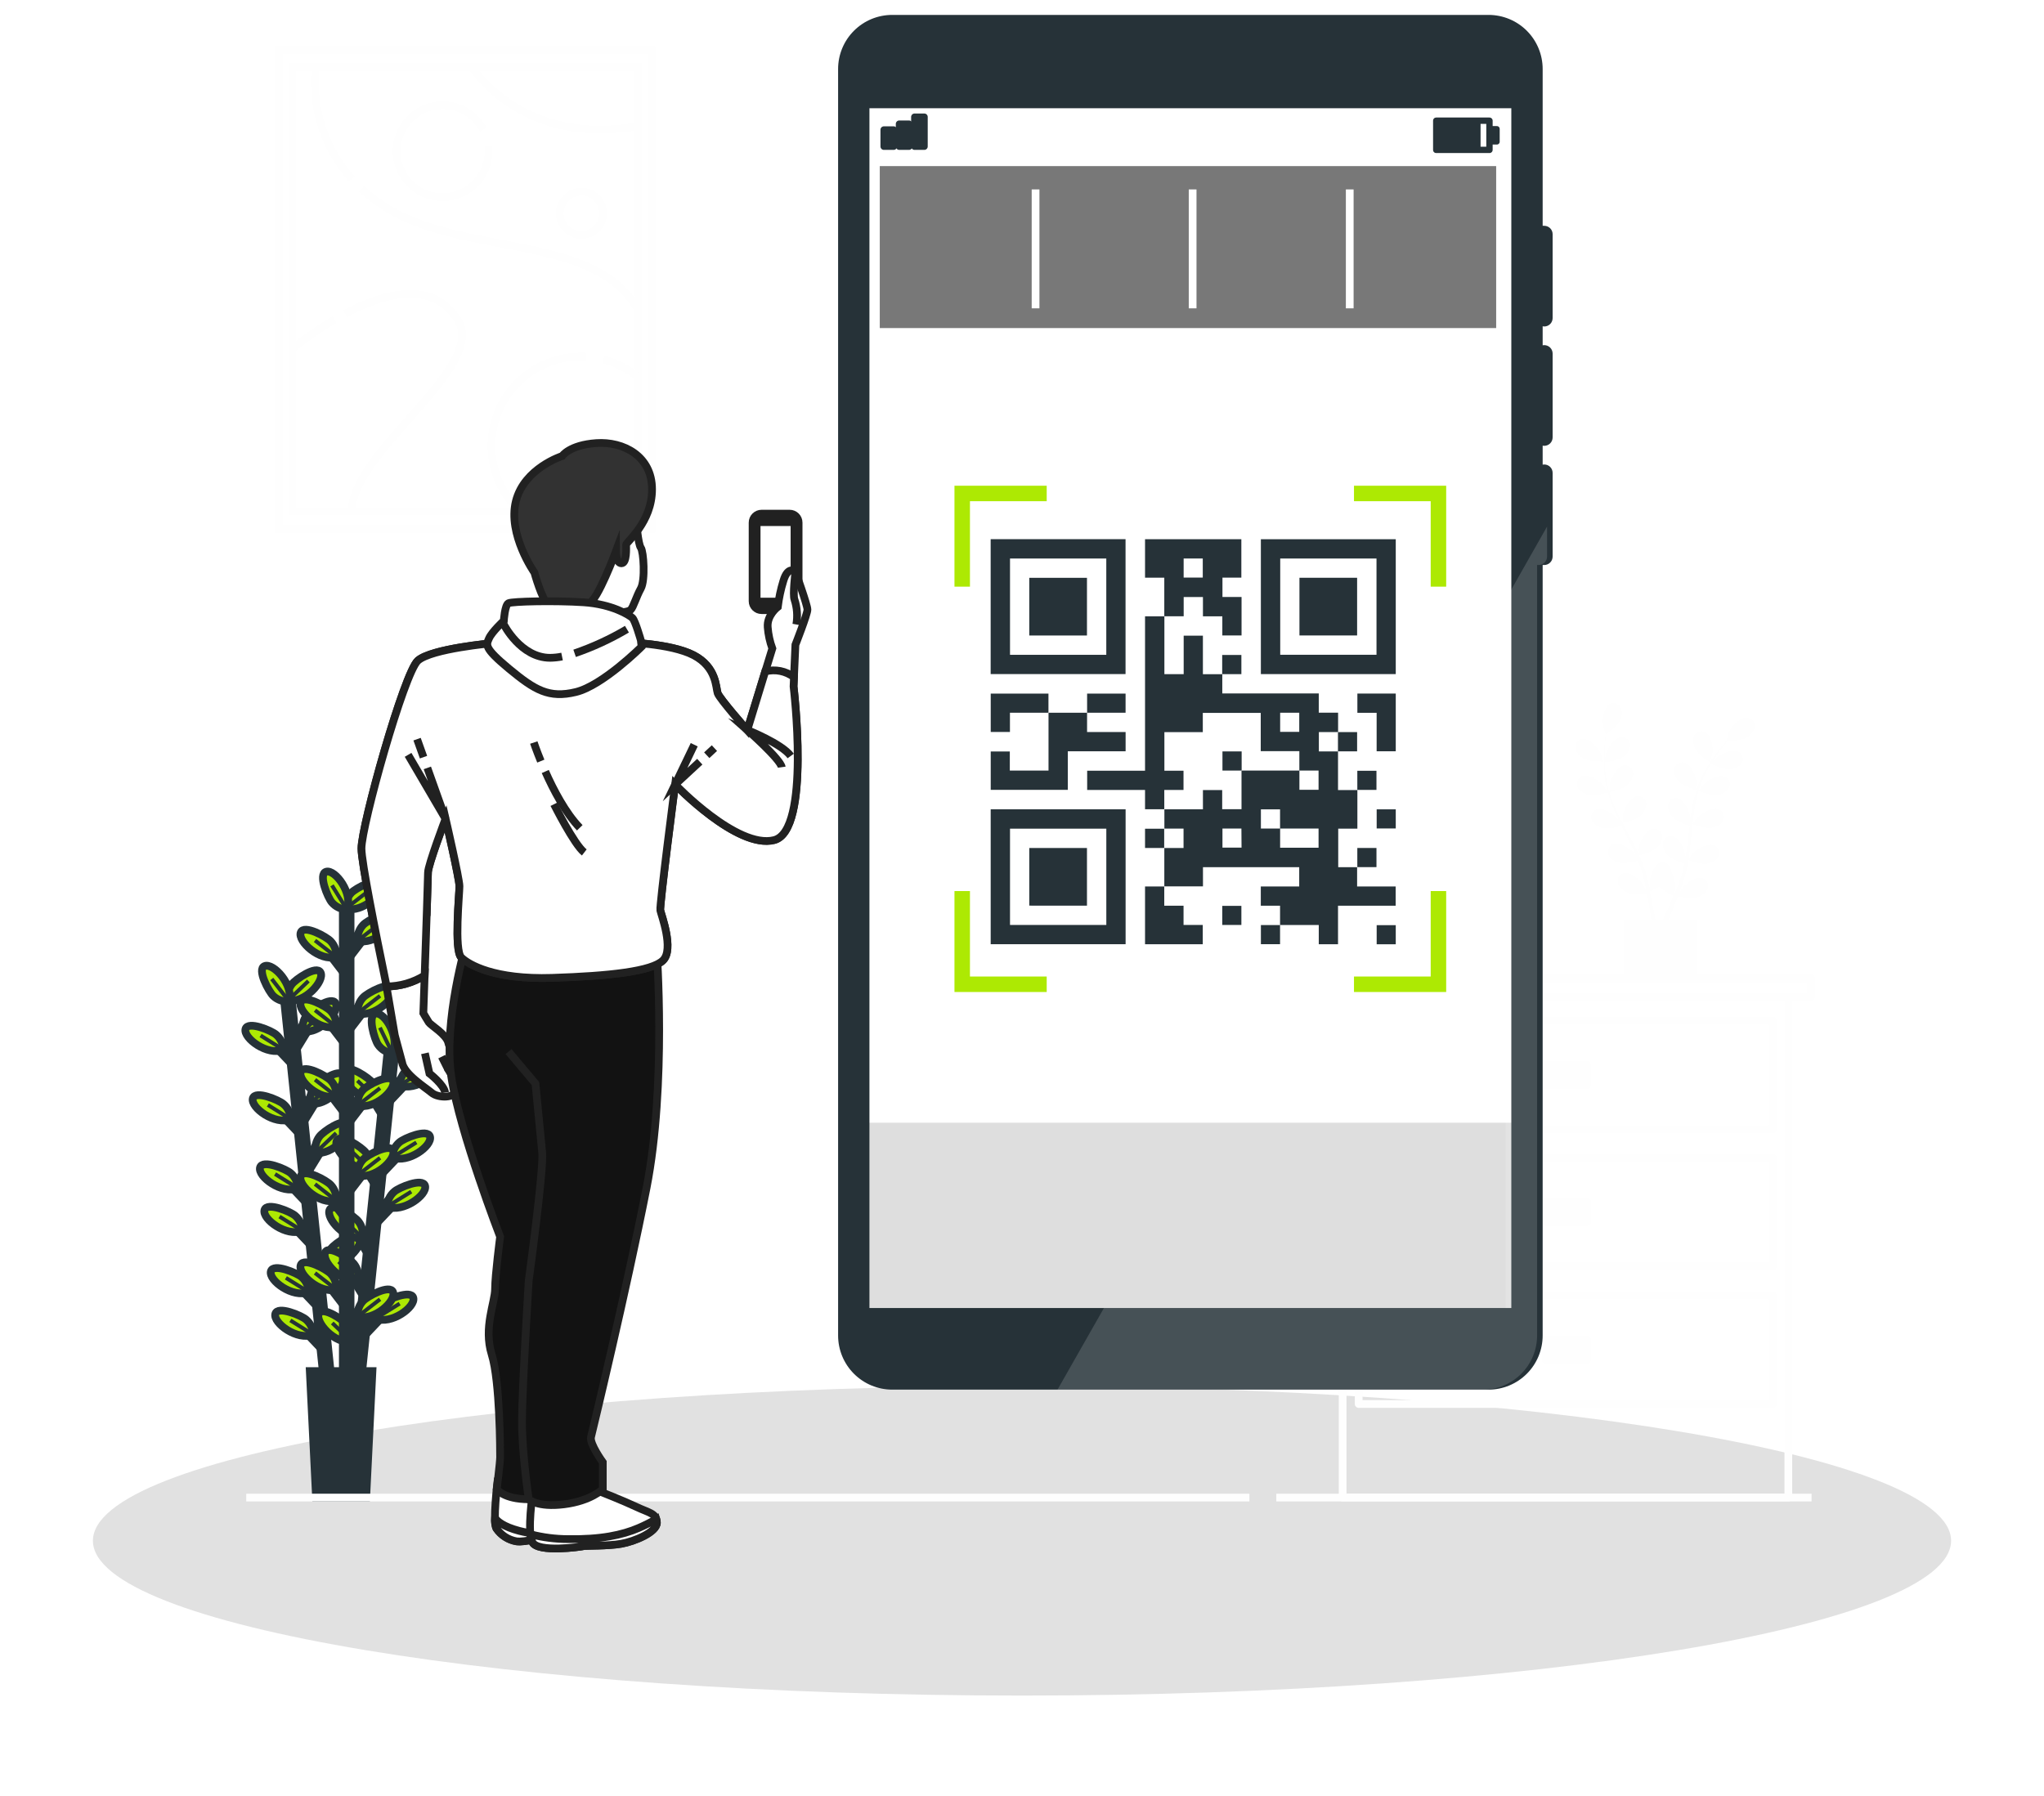 <svg width="264" height="232" viewBox="0 0 264 232" fill="none" xmlns="http://www.w3.org/2000/svg">
<g filter="url(#filter0_d_547_24812)">
<path fill-rule="evenodd" clip-rule="evenodd" d="M132 215.031C198.095 215.031 252 206.05 252 195.031C252 184.012 198.095 175.031 132 175.031C65.905 175.031 12 184.012 12 195.031C12 206.05 65.905 215.031 132 215.031Z" fill="#E1E1E1"/>
</g>
<path d="M170.469 128.775H233.922V126.384L170.469 126.384V128.775Z" stroke="#FEFEFE" stroke-linecap="round" stroke-linejoin="round"/>
<path d="M173.413 193.453H230.978V128.844H173.413V193.453Z" stroke="#FEFEFE" stroke-linecap="round" stroke-linejoin="round"/>
<path d="M175.487 145.871H228.978V131.854H175.487V145.871Z" stroke="#FEFEFE" stroke-linecap="round" stroke-linejoin="round"/>
<path d="M199.648 140.148H204.996V137.566H199.648V140.148Z" fill="#FEFEFE" stroke="#FEFEFE" stroke-linecap="round" stroke-linejoin="round"/>
<path d="M175.487 163.58H228.978V149.563H175.487V163.58Z" stroke="#FEFEFE" stroke-linecap="round" stroke-linejoin="round"/>
<path d="M199.648 157.861H204.996V155.279H199.648V157.861Z" fill="#FEFEFE" stroke="#FEFEFE" stroke-linecap="round" stroke-linejoin="round"/>
<path d="M175.487 181.367H228.978V167.35H175.487V181.367Z" stroke="#FEFEFE" stroke-linecap="round" stroke-linejoin="round"/>
<path d="M199.648 175.648H204.996V173.066H199.648V175.648Z" fill="#FEFEFE" stroke="#FEFEFE" stroke-linecap="round" stroke-linejoin="round"/>
<path d="M204.848 98.119C205.496 98.402 207.083 98.367 207.083 98.367C207.083 98.367 206.743 97.328 206.713 97.263C206.365 96.537 205.265 95.332 204.37 95.454C204.22 95.477 204.078 95.532 203.951 95.614C203.824 95.696 203.717 95.805 203.635 95.931C203.552 96.058 203.498 96.201 203.475 96.35C203.452 96.499 203.46 96.652 203.5 96.797C203.616 97.102 203.797 97.377 204.029 97.606C204.262 97.834 204.541 98.009 204.848 98.119Z" fill="#FEFEFE"/>
<path d="M220.878 98.467C220.878 98.467 221.165 97.415 221.174 97.345C221.287 96.545 221.03 94.936 220.217 94.541C220.08 94.479 219.931 94.447 219.78 94.447C219.63 94.447 219.481 94.479 219.343 94.541C219.206 94.602 219.083 94.692 218.982 94.805C218.882 94.917 218.807 95.049 218.761 95.193C218.688 95.51 218.686 95.839 218.752 96.157C218.819 96.475 218.954 96.775 219.148 97.036C219.535 97.619 220.874 98.467 220.878 98.467Z" fill="#FEFEFE"/>
<path d="M225.613 92.718C224.713 92.623 223.643 93.853 223.317 94.588C223.287 94.653 222.961 95.701 222.978 95.701C222.809 95.892 222.626 96.101 222.435 96.336C222.083 96.771 221.691 97.257 221.3 97.823C220.87 98.423 220.477 99.049 220.122 99.697C219.717 100.421 219.38 101.181 219.113 101.966C219.113 101.966 219.113 101.966 219.113 101.992C219.113 101.727 219.113 100.988 219.113 100.931C219.009 100.131 218.339 98.644 217.448 98.479C217.299 98.457 217.148 98.465 217.003 98.505C216.859 98.545 216.724 98.614 216.608 98.709C216.492 98.805 216.397 98.923 216.33 99.057C216.262 99.191 216.224 99.338 216.217 99.488C216.232 99.813 216.317 100.132 216.468 100.421C216.618 100.71 216.829 100.963 217.087 101.162C217.596 101.597 219 102.053 219.113 102.088C218.862 102.892 218.664 103.711 218.517 104.54C218.435 105.027 218.361 105.514 218.296 106.005C218.296 105.779 218.296 105.571 218.296 105.545C218.191 104.745 217.522 103.258 216.635 103.097C216.486 103.073 216.334 103.08 216.189 103.119C216.044 103.158 215.909 103.227 215.792 103.322C215.675 103.417 215.58 103.535 215.513 103.669C215.445 103.804 215.407 103.951 215.4 104.101C215.414 104.426 215.5 104.745 215.65 105.034C215.8 105.323 216.012 105.576 216.269 105.775C216.874 106.176 217.537 106.481 218.235 106.679C218.213 106.871 218.187 107.058 218.165 107.249C218.056 108.153 217.952 109.062 217.822 109.945C217.778 110.258 217.722 110.562 217.665 110.871C217.665 110.666 217.665 110.492 217.665 110.466C217.561 109.666 216.891 108.184 216 108.018C215.852 107.995 215.7 108.003 215.556 108.042C215.411 108.081 215.276 108.151 215.16 108.245C215.044 108.34 214.949 108.458 214.882 108.592C214.814 108.726 214.776 108.873 214.769 109.023C214.784 109.348 214.869 109.667 215.019 109.956C215.17 110.245 215.381 110.498 215.639 110.697C216.226 111.085 216.87 111.378 217.548 111.566C217.483 111.879 217.417 112.192 217.339 112.492C217.278 112.692 217.239 112.892 217.17 113.092C217.1 113.292 217.039 113.492 216.978 113.688C216.843 114.062 216.704 114.449 216.543 114.81C216.448 115.058 216.352 115.297 216.256 115.536C216.304 115.227 216.387 114.618 216.387 114.566C216.377 113.856 216.185 113.16 215.83 112.545C215.838 112.378 215.808 112.212 215.743 112.058C215.678 111.905 215.579 111.768 215.454 111.658C215.328 111.549 215.18 111.468 215.019 111.424C214.859 111.379 214.69 111.371 214.526 111.401C213.656 111.636 213.1 113.166 213.056 113.975C213.056 114.023 213.087 114.54 213.113 114.866C213.065 114.679 213.026 114.492 212.978 114.297C212.887 113.91 212.783 113.527 212.674 113.118C212.617 112.918 212.556 112.718 212.496 112.518C212.435 112.318 212.352 112.114 212.283 111.91C212.113 111.436 211.913 110.966 211.704 110.497C212.41 110.349 213.089 110.094 213.717 109.74C213.988 109.56 214.216 109.324 214.386 109.047C214.556 108.77 214.663 108.459 214.7 108.136C214.704 107.986 214.677 107.836 214.619 107.697C214.562 107.558 214.475 107.433 214.366 107.33C214.257 107.226 214.128 107.147 213.986 107.097C213.844 107.047 213.693 107.028 213.543 107.04C212.643 107.14 211.865 108.571 211.704 109.362C211.704 109.41 211.639 109.992 211.617 110.31C211.487 110.027 211.361 109.749 211.222 109.466C210.822 108.658 210.387 107.853 209.961 107.045C209.83 106.801 209.704 106.553 209.574 106.305C209.696 106.275 211.126 105.945 211.661 105.531C211.932 105.352 212.16 105.115 212.33 104.838C212.499 104.561 212.606 104.25 212.643 103.927C212.648 103.777 212.62 103.627 212.563 103.488C212.505 103.35 212.419 103.224 212.31 103.121C212.201 103.018 212.071 102.938 211.929 102.889C211.787 102.839 211.637 102.819 211.487 102.831C210.591 102.931 209.809 104.362 209.648 105.153C209.648 105.21 209.561 106.045 209.552 106.258C209.269 105.714 208.991 105.171 208.739 104.618C208.4 103.879 208.109 103.118 207.869 102.34C207.926 102.34 209.422 101.988 209.969 101.566C210.24 101.387 210.468 101.15 210.638 100.873C210.808 100.596 210.915 100.285 210.952 99.962C210.956 99.812 210.929 99.662 210.871 99.523C210.814 99.384 210.728 99.259 210.619 99.156C210.509 99.052 210.38 98.973 210.238 98.923C210.096 98.873 209.945 98.854 209.796 98.866C208.9 98.966 208.117 100.397 207.956 101.184C207.956 101.236 207.887 101.875 207.865 102.179H207.817C207.59 101.391 207.436 100.583 207.356 99.766C207.304 99.332 207.283 98.897 207.269 98.462C208 98.394 208.715 98.215 209.391 97.931C209.68 97.781 209.933 97.57 210.132 97.313C210.331 97.055 210.471 96.757 210.543 96.44C210.564 96.291 210.552 96.14 210.51 95.996C210.468 95.852 210.396 95.718 210.299 95.604C210.202 95.489 210.081 95.397 209.946 95.332C209.811 95.267 209.663 95.231 209.513 95.227C208.609 95.227 207.678 96.562 207.43 97.331C207.43 97.371 207.326 97.81 207.265 98.131C207.265 97.945 207.265 97.749 207.265 97.566C207.265 96.879 207.309 96.262 207.352 95.701C207.378 95.388 207.409 95.101 207.439 94.831C208.053 94.436 208.603 93.949 209.069 93.388C209.257 93.122 209.384 92.819 209.441 92.499C209.499 92.179 209.487 91.85 209.404 91.536C209.353 91.395 209.273 91.266 209.17 91.157C209.066 91.049 208.94 90.963 208.801 90.906C208.663 90.85 208.513 90.822 208.363 90.827C208.213 90.831 208.066 90.867 207.93 90.931C207.13 91.366 206.917 92.962 207.061 93.757C207.061 93.827 207.374 94.884 207.387 94.875C207.352 95.131 207.317 95.405 207.283 95.705C207.23 96.257 207.174 96.884 207.156 97.571C207.131 98.31 207.149 99.05 207.209 99.788C207.272 100.613 207.409 101.431 207.617 102.231V102.262C207.474 102.036 207.056 101.427 207.017 101.392C206.491 100.784 205.109 99.914 204.278 100.266C204.142 100.329 204.02 100.419 203.921 100.532C203.822 100.644 203.748 100.776 203.703 100.919C203.659 101.063 203.645 101.213 203.662 101.362C203.679 101.511 203.728 101.655 203.804 101.784C203.994 102.048 204.239 102.267 204.522 102.427C204.805 102.587 205.119 102.684 205.443 102.71C206.117 102.805 207.53 102.397 207.643 102.362C207.881 103.173 208.171 103.967 208.513 104.74C208.709 105.175 208.917 105.636 209.135 106.084L208.869 105.705C208.339 105.092 206.961 104.227 206.13 104.579C205.994 104.641 205.872 104.731 205.772 104.844C205.673 104.956 205.598 105.089 205.554 105.232C205.509 105.375 205.495 105.526 205.513 105.675C205.53 105.824 205.579 105.968 205.656 106.097C205.846 106.361 206.091 106.58 206.374 106.74C206.657 106.9 206.972 106.997 207.296 107.023C208.021 107.022 208.743 106.911 209.435 106.692C209.522 106.862 209.604 107.036 209.687 107.205C210.122 108.023 210.509 108.836 210.891 109.645C211.026 109.927 211.148 110.214 211.269 110.514C211.156 110.345 211.056 110.205 211.039 110.184C210.513 109.575 209.13 108.705 208.3 109.058C208.164 109.121 208.042 109.211 207.943 109.324C207.844 109.437 207.77 109.57 207.725 109.713C207.68 109.857 207.666 110.008 207.684 110.157C207.701 110.306 207.75 110.45 207.826 110.579C208.016 110.842 208.262 111.061 208.545 111.22C208.828 111.379 209.142 111.475 209.465 111.501C210.171 111.503 210.874 111.398 211.548 111.188C211.665 111.484 211.783 111.779 211.883 112.058C211.943 112.258 212.022 112.449 212.074 112.653L212.243 113.253C212.335 113.64 212.43 114.036 212.513 114.418C212.569 114.679 212.622 114.931 212.674 115.184C212.543 114.901 212.278 114.345 212.239 114.314C211.804 113.631 210.578 112.575 209.704 112.788C209.56 112.83 209.426 112.901 209.311 112.997C209.196 113.094 209.103 113.213 209.037 113.348C208.971 113.483 208.934 113.63 208.928 113.78C208.923 113.93 208.949 114.079 209.004 114.218C209.153 114.508 209.362 114.762 209.618 114.962C209.874 115.162 210.17 115.305 210.487 115.379C211.22 115.492 211.967 115.492 212.7 115.379C212.787 115.814 212.865 116.21 212.93 116.597C213.078 117.445 213.191 118.205 213.278 118.853H209.717V126.34H219.083V118.84H215.461C215.696 118.318 215.952 117.727 216.222 117.071C216.387 116.666 216.556 116.231 216.726 115.788C216.896 115.823 218.287 116.105 218.935 115.958C219.255 115.908 219.561 115.789 219.831 115.608C220.1 115.428 220.327 115.191 220.496 114.914C220.563 114.78 220.601 114.633 220.608 114.483C220.614 114.333 220.589 114.183 220.533 114.043C220.478 113.904 220.394 113.777 220.286 113.673C220.178 113.568 220.05 113.487 219.909 113.436C219.039 113.145 217.735 114.118 217.265 114.771C217.235 114.805 216.974 115.258 216.83 115.545C216.9 115.362 216.97 115.184 217.035 114.997C217.174 114.623 217.3 114.245 217.435 113.845C217.496 113.645 217.552 113.445 217.613 113.245C217.674 113.045 217.722 112.81 217.774 112.618C217.891 112.127 217.987 111.627 218.07 111.118C218.739 111.388 219.446 111.551 220.165 111.601C220.49 111.601 220.811 111.53 221.106 111.393C221.4 111.255 221.661 111.055 221.87 110.805C221.956 110.683 222.016 110.543 222.045 110.395C222.074 110.248 222.071 110.096 222.038 109.95C222.004 109.803 221.94 109.666 221.85 109.546C221.759 109.426 221.644 109.326 221.513 109.253C220.709 108.84 219.27 109.605 218.696 110.175C218.661 110.21 218.296 110.662 218.1 110.918C218.148 110.61 218.196 110.305 218.235 109.997C218.348 109.101 218.43 108.188 218.522 107.284C218.548 107.005 218.578 106.727 218.609 106.449C218.722 106.492 220.1 107.005 220.783 106.958C221.383 106.914 222.139 106.697 222.487 106.162C222.573 106.039 222.632 105.899 222.66 105.751C222.688 105.604 222.685 105.452 222.651 105.306C222.617 105.159 222.553 105.022 222.462 104.902C222.372 104.782 222.257 104.683 222.126 104.61C221.326 104.175 219.883 104.958 219.313 105.527C219.27 105.571 218.743 106.227 218.622 106.397C218.687 105.784 218.756 105.175 218.848 104.579C218.97 103.773 219.144 102.976 219.37 102.192C219.422 102.192 220.856 102.753 221.543 102.705C221.868 102.705 222.189 102.633 222.483 102.496C222.778 102.358 223.039 102.158 223.248 101.91C223.334 101.787 223.394 101.647 223.423 101.5C223.452 101.352 223.45 101.2 223.416 101.054C223.382 100.908 223.318 100.77 223.228 100.65C223.137 100.53 223.023 100.43 222.891 100.358C222.087 99.945 220.648 100.705 220.074 101.275C220.035 101.314 219.639 101.814 219.452 102.053H219.409C219.656 101.27 219.973 100.51 220.356 99.784C220.561 99.384 220.791 99.01 221 98.653C221.648 98.998 222.344 99.243 223.065 99.379C223.389 99.413 223.716 99.376 224.023 99.271C224.331 99.166 224.612 98.995 224.848 98.771C224.947 98.658 225.021 98.526 225.065 98.383C225.109 98.24 225.123 98.089 225.106 97.94C225.088 97.791 225.039 97.648 224.963 97.519C224.886 97.39 224.783 97.279 224.661 97.192C223.904 96.692 222.391 97.292 221.761 97.797C221.726 97.823 221.409 98.14 221.178 98.375C221.283 98.214 221.383 98.044 221.487 97.897C221.861 97.327 222.243 96.827 222.587 96.388C222.783 96.14 222.965 95.923 223.135 95.718C223.871 95.725 224.604 95.621 225.309 95.41C225.612 95.293 225.886 95.11 226.111 94.876C226.337 94.642 226.508 94.361 226.613 94.053C226.654 93.898 226.659 93.736 226.628 93.579C226.597 93.421 226.531 93.273 226.435 93.144C226.339 93.016 226.215 92.911 226.073 92.837C225.93 92.764 225.773 92.723 225.613 92.718ZM215.661 116.862C215.339 117.61 215.026 118.275 214.756 118.84H213.804C213.704 118.171 213.569 117.375 213.369 116.484C213.287 116.049 213.187 115.614 213.083 115.14C213.504 114.969 213.917 114.774 214.317 114.558C214.863 115.026 215.47 115.416 216.122 115.718C215.983 116.114 215.822 116.497 215.661 116.862Z" fill="#FEFEFE"/>
<path d="M37.226 129.521L42.269 177.839" stroke="#263238" stroke-width="2" stroke-miterlimit="10"/>
<path d="M41.456 168.591L39.169 166.178" stroke="#263238" stroke-width="2" stroke-miterlimit="10"/>
<path d="M39.865 166.9C39.859 166.531 39.775 166.167 39.619 165.833C39.462 165.498 39.236 165.201 38.956 164.961C38.369 164.439 35.278 163.139 34.986 164.226C34.669 165.408 37.83 167.73 39.865 166.9Z" fill="#ADE903" stroke="#263238" stroke-miterlimit="10"/>
<path d="M39.865 166.901L36.926 165.07" stroke="#263238" stroke-width="0.5" stroke-miterlimit="10"/>
<path d="M42.03 174.087L39.743 171.674" stroke="#263238" stroke-width="2" stroke-miterlimit="10"/>
<path d="M40.439 172.396C40.433 172.027 40.349 171.663 40.193 171.329C40.036 170.994 39.81 170.697 39.53 170.457C38.943 169.935 35.852 168.635 35.56 169.722C35.243 170.905 38.404 173.226 40.439 172.396Z" fill="#ADE903" stroke="#263238" stroke-miterlimit="10"/>
<path d="M40.439 172.395L37.5 170.564" stroke="#263238" stroke-width="0.5" stroke-miterlimit="10"/>
<path d="M40.056 155.183L37.769 152.77" stroke="#263238" stroke-width="2" stroke-miterlimit="10"/>
<path d="M38.465 153.49C38.459 153.121 38.375 152.757 38.219 152.423C38.062 152.089 37.836 151.792 37.556 151.551C36.969 151.025 33.878 149.729 33.587 150.816C33.269 151.999 36.43 154.321 38.465 153.49Z" fill="#ADE903" stroke="#263238" stroke-miterlimit="10"/>
<path d="M38.465 153.491L35.526 151.66" stroke="#263238" stroke-width="0.5" stroke-miterlimit="10"/>
<path d="M40.63 160.679L38.343 158.266" stroke="#263238" stroke-width="2" stroke-miterlimit="10"/>
<path d="M39.039 158.986C39.033 158.617 38.949 158.254 38.793 157.919C38.636 157.585 38.41 157.288 38.13 157.047C37.543 156.521 34.452 155.226 34.16 156.312C33.843 157.495 37.021 159.817 39.039 158.986Z" fill="#ADE903" stroke="#263238" stroke-miterlimit="10"/>
<path d="M39.039 158.987L36.1 157.156" stroke="#263238" stroke-width="0.5" stroke-miterlimit="10"/>
<path d="M39.126 146.257L36.839 143.84" stroke="#263238" stroke-width="2" stroke-miterlimit="10"/>
<path d="M37.535 144.565C37.53 144.195 37.446 143.83 37.289 143.496C37.131 143.161 36.904 142.864 36.621 142.625C36.035 142.099 32.947 140.804 32.656 141.891C32.339 143.073 35.5 145.395 37.535 144.565Z" fill="#ADE903" stroke="#263238" stroke-miterlimit="10"/>
<path d="M37.534 144.565L34.595 142.734" stroke="#263238" stroke-width="0.5" stroke-miterlimit="10"/>
<path d="M38.191 137.29L35.904 134.873" stroke="#263238" stroke-width="2" stroke-miterlimit="10"/>
<path d="M36.587 135.6C36.582 135.23 36.498 134.865 36.341 134.531C36.183 134.196 35.956 133.9 35.673 133.66C35.087 133.134 32 131.834 31.708 132.926C31.4 134.108 34.56 136.43 36.587 135.6Z" fill="#ADE903" stroke="#263238" stroke-miterlimit="10"/>
<path d="M36.599 135.6L33.656 133.766" stroke="#263238" stroke-width="0.5" stroke-miterlimit="10"/>
<path d="M41.074 165.339L42.808 162.504" stroke="#263238" stroke-width="2" stroke-miterlimit="10"/>
<path d="M42.278 163.357C42.209 162.996 42.217 162.624 42.301 162.265C42.386 161.907 42.545 161.571 42.769 161.279C43.234 160.644 45.987 158.735 46.5 159.74C47.056 160.844 44.443 163.753 42.278 163.357Z" fill="#ADE903" stroke="#263238" stroke-miterlimit="10"/>
<path d="M42.278 163.357L44.926 160.826" stroke="#263238" stroke-width="0.5" stroke-miterlimit="10"/>
<path d="M39.56 150.878L41.3 148.043" stroke="#263238" stroke-width="2" stroke-miterlimit="10"/>
<path d="M40.769 148.895C40.699 148.532 40.707 148.16 40.791 147.801C40.876 147.442 41.036 147.105 41.26 146.812C41.726 146.177 44.478 144.269 44.991 145.273C45.547 146.364 42.934 149.29 40.769 148.895Z" fill="#ADE903" stroke="#263238" stroke-miterlimit="10"/>
<path d="M40.769 148.896L43.417 146.365" stroke="#263238" stroke-width="0.5" stroke-miterlimit="10"/>
<path d="M38.9 144.526L40.639 141.691" stroke="#263238" stroke-width="2" stroke-miterlimit="10"/>
<path d="M40.108 142.544C40.037 142.181 40.044 141.807 40.128 141.448C40.212 141.088 40.371 140.75 40.595 140.457C41.065 139.822 43.817 137.913 44.326 138.917C44.882 140.009 42.269 142.935 40.108 142.544Z" fill="#ADE903" stroke="#263238" stroke-miterlimit="10"/>
<path d="M40.108 142.544L42.756 140.014" stroke="#263238" stroke-width="0.5" stroke-miterlimit="10"/>
<path d="M37.926 135.208L39.665 132.373" stroke="#263238" stroke-width="2" stroke-miterlimit="10"/>
<path d="M39.135 133.225C39.064 132.862 39.071 132.489 39.156 132.129C39.24 131.769 39.401 131.431 39.626 131.138C40.091 130.503 42.843 128.595 43.356 129.599C43.913 130.69 41.3 133.616 39.135 133.225Z" fill="#ADE903" stroke="#263238" stroke-miterlimit="10"/>
<path d="M39.135 133.226L41.782 130.695" stroke="#263238" stroke-width="0.5" stroke-miterlimit="10"/>
<path d="M37.182 129.252C37.112 128.89 37.119 128.516 37.204 128.156C37.288 127.796 37.449 127.459 37.674 127.166C38.139 126.531 40.891 124.622 41.404 125.626C41.961 126.718 39.348 129.644 37.182 129.252Z" fill="#ADE903" stroke="#263238" stroke-miterlimit="10"/>
<path d="M37.182 129.251L39.83 126.721" stroke="#263238" stroke-width="0.5" stroke-miterlimit="10"/>
<path d="M37.339 129.36C36.971 129.395 36.601 129.351 36.252 129.232C35.902 129.113 35.582 128.921 35.313 128.669C34.734 128.139 33.139 125.191 34.174 124.795C35.317 124.343 37.956 127.252 37.339 129.36Z" fill="#ADE903" stroke="#263238" stroke-miterlimit="10"/>
<path d="M37.339 129.361L35.1 126.461" stroke="#263238" stroke-width="0.5" stroke-miterlimit="10"/>
<path d="M50.526 136.174L45.513 184.496" stroke="#263238" stroke-width="2" stroke-miterlimit="10"/>
<path d="M46.621 175.278L44.882 172.447" stroke="#263238" stroke-width="2" stroke-miterlimit="10"/>
<path d="M45.413 173.295C45.483 172.933 45.475 172.56 45.391 172.201C45.306 171.842 45.146 171.505 44.921 171.213C44.452 170.578 41.7 168.674 41.187 169.674C40.635 170.769 43.248 173.691 45.413 173.295Z" fill="#ADE903" stroke="#263238" stroke-miterlimit="10"/>
<path d="M45.413 173.296L42.913 170.9" stroke="#263238" stroke-width="0.5" stroke-miterlimit="10"/>
<path d="M48.013 161.87L46.274 159.035" stroke="#263238" stroke-width="2" stroke-miterlimit="10"/>
<path d="M46.804 159.887C46.875 159.524 46.867 159.151 46.783 158.791C46.698 158.431 46.538 158.094 46.313 157.8C45.847 157.166 43.091 155.257 42.582 156.261C42.026 157.366 44.639 160.283 46.804 159.887Z" fill="#ADE903" stroke="#263238" stroke-miterlimit="10"/>
<path d="M46.804 159.886L44.304 157.486" stroke="#263238" stroke-width="0.5" stroke-miterlimit="10"/>
<path d="M47.443 167.366L45.704 164.531" stroke="#263238" stroke-width="2" stroke-miterlimit="10"/>
<path d="M46.234 165.383C46.304 165.021 46.297 164.648 46.212 164.289C46.127 163.93 45.968 163.593 45.743 163.3C45.273 162.666 42.521 160.757 42.008 161.761C41.456 162.852 44.069 165.779 46.234 165.383Z" fill="#ADE903" stroke="#263238" stroke-miterlimit="10"/>
<path d="M46.234 165.382L43.734 162.982" stroke="#263238" stroke-width="0.5" stroke-miterlimit="10"/>
<path d="M48.939 152.944L47.2 150.109" stroke="#263238" stroke-width="2" stroke-miterlimit="10"/>
<path d="M47.73 150.961C47.801 150.598 47.793 150.225 47.709 149.865C47.624 149.505 47.464 149.167 47.239 148.874C46.773 148.244 44.017 146.335 43.508 147.339C42.952 148.431 45.565 151.357 47.73 150.961Z" fill="#ADE903" stroke="#263238" stroke-miterlimit="10"/>
<path d="M47.73 150.961L45.23 148.561" stroke="#263238" stroke-width="0.5" stroke-miterlimit="10"/>
<path d="M49.869 143.977L48.13 141.143" stroke="#263238" stroke-width="2" stroke-miterlimit="10"/>
<path d="M48.66 141.995C48.731 141.632 48.724 141.258 48.639 140.898C48.554 140.539 48.394 140.201 48.169 139.908C47.704 139.273 44.947 137.369 44.439 138.373C43.882 139.464 46.495 142.386 48.66 141.995Z" fill="#ADE903" stroke="#263238" stroke-miterlimit="10"/>
<path d="M48.661 141.996L46.161 139.596" stroke="#263238" stroke-width="0.5" stroke-miterlimit="10"/>
<path d="M46.913 172.017L49.2 169.604" stroke="#263238" stroke-width="2" stroke-miterlimit="10"/>
<path d="M48.504 170.325C48.51 169.956 48.593 169.592 48.75 169.258C48.907 168.924 49.133 168.627 49.413 168.386C50 167.864 53.087 166.56 53.382 167.647C53.7 168.829 50.539 171.156 48.504 170.325Z" fill="#ADE903" stroke="#263238" stroke-miterlimit="10"/>
<path d="M48.504 170.327L51.617 168.396" stroke="#263238" stroke-width="0.5" stroke-miterlimit="10"/>
<path d="M48.413 157.556L50.7 155.143" stroke="#263238" stroke-width="2" stroke-miterlimit="10"/>
<path d="M50.004 155.865C50.013 155.494 50.1 155.129 50.26 154.795C50.421 154.461 50.651 154.164 50.935 153.926C51.522 153.4 54.608 152.1 54.904 153.187C55.2 154.369 52.043 156.695 50.004 155.865Z" fill="#ADE903" stroke="#263238" stroke-miterlimit="10"/>
<path d="M50.004 155.866L53.117 153.936" stroke="#263238" stroke-width="0.5" stroke-miterlimit="10"/>
<path d="M49.074 151.2L51.36 148.787" stroke="#263238" stroke-width="2" stroke-miterlimit="10"/>
<path d="M50.665 149.509C50.67 149.14 50.754 148.776 50.911 148.442C51.068 148.107 51.293 147.81 51.574 147.57C52.16 147.048 55.247 145.743 55.539 146.83C55.861 148.017 52.7 150.339 50.665 149.509Z" fill="#ADE903" stroke="#263238" stroke-miterlimit="10"/>
<path d="M50.665 149.509L53.778 147.578" stroke="#263238" stroke-width="0.5" stroke-miterlimit="10"/>
<path d="M50.039 141.886L52.326 139.469" stroke="#263238" stroke-width="2" stroke-miterlimit="10"/>
<path d="M51.63 140.19C51.633 139.818 51.716 139.451 51.873 139.114C52.029 138.776 52.257 138.476 52.539 138.234C53.126 137.712 56.213 136.408 56.508 137.499C56.826 138.699 53.669 141.021 51.63 140.19Z" fill="#ADE903" stroke="#263238" stroke-miterlimit="10"/>
<path d="M51.63 140.192L54.743 138.262" stroke="#263238" stroke-width="0.5" stroke-miterlimit="10"/>
<path d="M50.539 135.904C50.544 135.535 50.628 135.171 50.785 134.837C50.942 134.503 51.167 134.205 51.447 133.965C52.035 133.439 55.121 132.139 55.417 133.226C55.717 134.408 52.578 136.734 50.539 135.904Z" fill="#ADE903" stroke="#263238" stroke-miterlimit="10"/>
<path d="M50.539 135.905L53.652 133.975" stroke="#263238" stroke-width="0.5" stroke-miterlimit="10"/>
<path d="M50.669 136.06C50.302 136.018 49.949 135.897 49.632 135.707C49.316 135.516 49.044 135.26 48.834 134.956C48.374 134.316 47.404 131.112 48.517 130.934C49.726 130.716 51.708 134.103 50.669 136.06Z" fill="#ADE903" stroke="#263238" stroke-miterlimit="10"/>
<path d="M50.669 136.04L49.074 132.744" stroke="#263238" stroke-width="0.5" stroke-miterlimit="10"/>
<path d="M44.778 116.496V177.605" stroke="#263238" stroke-width="2" stroke-miterlimit="10"/>
<path d="M44.83 168.416L42.804 165.777" stroke="#263238" stroke-width="2" stroke-miterlimit="10"/>
<path d="M43.422 166.569C43.454 166.2 43.409 165.829 43.287 165.48C43.166 165.131 42.971 164.811 42.717 164.543C42.187 163.964 39.239 162.369 38.847 163.404C38.408 164.543 41.308 167.182 43.422 166.569Z" fill="#ADE903" stroke="#263238" stroke-miterlimit="10"/>
<path d="M43.421 166.569L40.687 164.443" stroke="#263238" stroke-width="0.5" stroke-miterlimit="10"/>
<path d="M44.83 156.93L42.804 154.295" stroke="#263238" stroke-width="2" stroke-miterlimit="10"/>
<path d="M43.422 155.086C43.454 154.718 43.409 154.347 43.287 153.997C43.166 153.648 42.971 153.329 42.717 153.06C42.187 152.477 39.239 150.864 38.847 151.917C38.408 153.06 41.308 155.699 43.422 155.086Z" fill="#ADE903" stroke="#263238" stroke-miterlimit="10"/>
<path d="M43.421 155.087L40.687 152.957" stroke="#263238" stroke-width="0.5" stroke-miterlimit="10"/>
<path d="M44.83 143.452L42.804 140.812" stroke="#263238" stroke-width="2" stroke-miterlimit="10"/>
<path d="M43.422 141.604C43.454 141.236 43.409 140.865 43.287 140.516C43.166 140.166 42.971 139.847 42.717 139.578C42.187 138.996 39.239 137.404 38.847 138.435C38.408 139.578 41.308 142.218 43.422 141.604Z" fill="#ADE903" stroke="#263238" stroke-miterlimit="10"/>
<path d="M43.421 141.605L40.687 139.475" stroke="#263238" stroke-width="0.5" stroke-miterlimit="10"/>
<path d="M44.83 134.473L42.804 131.834" stroke="#263238" stroke-width="2" stroke-miterlimit="10"/>
<path d="M43.422 132.627C43.454 132.259 43.408 131.889 43.286 131.54C43.165 131.192 42.971 130.873 42.717 130.605C42.187 130.022 39.239 128.409 38.847 129.461C38.408 130.605 41.308 133.244 43.422 132.627Z" fill="#ADE903" stroke="#263238" stroke-miterlimit="10"/>
<path d="M43.421 132.626L40.687 130.5" stroke="#263238" stroke-width="0.5" stroke-miterlimit="10"/>
<path d="M44.83 125.461L42.804 122.822" stroke="#263238" stroke-width="2" stroke-miterlimit="10"/>
<path d="M43.422 123.613C43.454 123.245 43.408 122.875 43.286 122.527C43.165 122.178 42.971 121.859 42.717 121.591C42.187 121.009 39.239 119.396 38.847 120.448C38.408 121.591 41.308 124.23 43.422 123.613Z" fill="#ADE903" stroke="#263238" stroke-miterlimit="10"/>
<path d="M43.421 123.612L40.687 121.486" stroke="#263238" stroke-width="0.5" stroke-miterlimit="10"/>
<path d="M44.782 171.922L46.808 169.283" stroke="#263238" stroke-width="2" stroke-miterlimit="10"/>
<path d="M46.191 170.074C46.159 169.706 46.205 169.336 46.326 168.988C46.447 168.639 46.642 168.32 46.895 168.052C47.426 167.47 50.373 165.857 50.765 166.909C51.204 168.052 48.326 170.691 46.191 170.074Z" fill="#ADE903" stroke="#263238" stroke-miterlimit="10"/>
<path d="M46.191 170.073L49.087 167.834" stroke="#263238" stroke-width="0.5" stroke-miterlimit="10"/>
<path d="M44.782 153.656L46.808 151.021" stroke="#263238" stroke-width="2" stroke-miterlimit="10"/>
<path d="M46.191 151.813C46.158 151.445 46.204 151.074 46.325 150.725C46.447 150.375 46.641 150.056 46.895 149.787C47.426 149.205 50.374 147.613 50.765 148.644C51.204 149.787 48.326 152.427 46.191 151.813Z" fill="#ADE903" stroke="#263238" stroke-miterlimit="10"/>
<path d="M46.191 151.814L49.087 149.57" stroke="#263238" stroke-width="0.5" stroke-miterlimit="10"/>
<path d="M44.782 144.643L46.808 142.004" stroke="#263238" stroke-width="2" stroke-miterlimit="10"/>
<path d="M46.191 142.795C46.159 142.428 46.205 142.058 46.326 141.709C46.447 141.36 46.642 141.042 46.895 140.774C47.426 140.191 50.373 138.6 50.765 139.63C51.204 140.774 48.326 143.413 46.191 142.795Z" fill="#ADE903" stroke="#263238" stroke-miterlimit="10"/>
<path d="M46.191 142.796L49.087 140.557" stroke="#263238" stroke-width="0.5" stroke-miterlimit="10"/>
<path d="M44.782 132.731L46.808 130.092" stroke="#263238" stroke-width="2" stroke-miterlimit="10"/>
<path d="M46.191 130.883C46.159 130.515 46.205 130.145 46.326 129.796C46.447 129.448 46.642 129.129 46.895 128.861C47.426 128.278 50.373 126.665 50.765 127.717C51.204 128.861 48.326 131.5 46.191 130.883Z" fill="#ADE903" stroke="#263238" stroke-miterlimit="10"/>
<path d="M46.191 130.882L49.087 128.639" stroke="#263238" stroke-width="0.5" stroke-miterlimit="10"/>
<path d="M44.782 123.36L46.808 120.721" stroke="#263238" stroke-width="2" stroke-miterlimit="10"/>
<path d="M46.191 121.518C46.158 121.149 46.204 120.778 46.325 120.429C46.447 120.08 46.641 119.76 46.895 119.492C47.426 118.909 50.374 117.296 50.765 118.348C51.204 119.492 48.326 122.148 46.191 121.518Z" fill="#ADE903" stroke="#263238" stroke-miterlimit="10"/>
<path d="M46.191 121.517L49.087 119.273" stroke="#263238" stroke-width="0.5" stroke-miterlimit="10"/>
<path d="M44.665 117.366C44.63 116.998 44.675 116.628 44.795 116.279C44.916 115.93 45.11 115.611 45.365 115.344C45.895 114.761 48.843 113.17 49.239 114.201C49.678 115.34 46.773 117.979 44.665 117.366Z" fill="#ADE903" stroke="#263238" stroke-miterlimit="10"/>
<path d="M44.665 117.361L47.56 115.117" stroke="#263238" stroke-width="0.5" stroke-miterlimit="10"/>
<path d="M44.804 117.487C44.434 117.481 44.071 117.396 43.736 117.239C43.402 117.081 43.105 116.855 42.865 116.574C42.343 115.987 41.047 112.895 42.134 112.604C43.317 112.287 45.639 115.452 44.804 117.487Z" fill="#ADE903" stroke="#263238" stroke-miterlimit="10"/>
<path d="M44.804 117.487L42.878 114.369" stroke="#263238" stroke-width="0.5" stroke-miterlimit="10"/>
<path d="M47.295 193.453H40.821L40.013 177.109H48.104L47.295 193.453Z" fill="#263238" stroke="#263238" stroke-miterlimit="10"/>
<path d="M74.882 68.313H36.004V6.422H84.139V68.313H77.408" stroke="#FEFEFE" stroke-miterlimit="10"/>
<path d="M82.395 8.666H37.752V66.07H82.395V8.666Z" stroke="#FEFEFE" stroke-miterlimit="10"/>
<path d="M46.695 24.387C47.485 25.118 48.33 25.788 49.221 26.391C59.321 33.243 76.452 30 82.221 39.735" stroke="#FEFEFE" stroke-miterlimit="10"/>
<path d="M40.747 8.9C40.505 11.465 40.797 14.051 41.603 16.497C42.41 18.944 43.714 21.196 45.434 23.113" stroke="#FEFEFE" stroke-miterlimit="10"/>
<path d="M44.574 40.522C49.5 37.914 55.878 36.075 59.143 41.357C62.93 47.492 45.434 58.314 45.434 66.062" stroke="#FEFEFE" stroke-miterlimit="10"/>
<path d="M37.865 44.966C39.551 43.603 41.339 42.371 43.213 41.279" stroke="#FEFEFE" stroke-miterlimit="10"/>
<path d="M61.126 8.9C61.126 8.9 67.617 19 82.404 16.292" stroke="#FEFEFE" stroke-miterlimit="10"/>
<path d="M63.065 18.818C63.095 19.058 63.109 19.299 63.108 19.54C63.106 20.991 62.573 22.392 61.609 23.477C60.646 24.562 59.319 25.258 57.878 25.432C56.437 25.606 54.982 25.247 53.788 24.422C52.594 23.598 51.742 22.365 51.394 20.956C51.047 19.547 51.226 18.059 51.9 16.774C52.573 15.488 53.694 14.493 55.05 13.977C56.406 13.46 57.905 13.458 59.263 13.97C60.62 14.483 61.744 15.474 62.421 16.758" stroke="#FEFEFE" stroke-miterlimit="10"/>
<path d="M77.891 27.565C77.888 28.117 77.722 28.657 77.413 29.115C77.104 29.573 76.666 29.929 76.155 30.139C75.644 30.348 75.082 30.401 74.54 30.291C73.999 30.182 73.502 29.914 73.112 29.522C72.723 29.13 72.458 28.632 72.352 28.09C72.246 27.547 72.302 26.986 72.515 26.476C72.728 25.966 73.087 25.53 73.546 25.224C74.007 24.918 74.547 24.755 75.1 24.756C75.468 24.756 75.832 24.829 76.172 24.97C76.512 25.111 76.82 25.319 77.079 25.58C77.339 25.841 77.544 26.15 77.683 26.491C77.823 26.832 77.893 27.197 77.891 27.565Z" stroke="#FEFEFE" stroke-miterlimit="10"/>
<path d="M77.93 46.422C79.505 46.831 80.974 47.573 82.239 48.596" stroke="#FEFEFE" stroke-miterlimit="10"/>
<path d="M67.221 66.104C65.509 64.534 64.31 62.483 63.783 60.219C63.255 57.956 63.423 55.587 64.265 53.421C65.106 51.255 66.582 49.394 68.499 48.08C70.416 46.767 72.685 46.063 75.008 46.06C75.234 46.06 75.443 46.06 75.674 46.06" stroke="#FEFEFE" stroke-miterlimit="10"/>
<path d="M164.847 193.453H233.978" stroke="#FEFEFE" stroke-miterlimit="10"/>
<path d="M31.804 193.453H161.369" stroke="#FEFEFE" stroke-miterlimit="10"/>
<path d="M196.817 10.191H109.065V172.753H196.817V10.191Z" fill="white"/>
<path d="M196.817 145.031H109.065V172.753H196.817V145.031Z" fill="#DEDEDE"/>
<path d="M199.452 42.174C199.739 42.174 200.015 42.06 200.218 41.857C200.421 41.654 200.535 41.378 200.535 41.091V30.252C200.535 29.965 200.421 29.689 200.218 29.486C200.015 29.283 199.739 29.169 199.452 29.169C199.384 29.163 199.316 29.163 199.248 29.169V8.913C199.248 7.06 198.512 5.283 197.201 3.972C195.891 2.662 194.114 1.926 192.261 1.926H115.239C114.321 1.925 113.412 2.106 112.564 2.456C111.716 2.807 110.945 3.322 110.296 3.971C109.646 4.62 109.131 5.39 108.78 6.238C108.428 7.086 108.248 7.995 108.248 8.913V172.517C108.248 174.372 108.984 176.15 110.295 177.461C111.606 178.772 113.385 179.509 115.239 179.509H192.261C194.114 179.508 195.891 178.771 197.202 177.46C198.512 176.149 199.248 174.371 199.248 172.517V72.987C199.316 72.993 199.384 72.993 199.452 72.987C199.74 72.986 200.015 72.871 200.218 72.667C200.421 72.463 200.535 72.187 200.535 71.9V61.082C200.535 60.795 200.421 60.52 200.218 60.317C200.015 60.114 199.739 60 199.452 60C199.383 60 199.315 60.008 199.248 60.022V57.569C199.315 57.583 199.383 57.591 199.452 57.591C199.739 57.59 200.014 57.476 200.216 57.273C200.419 57.07 200.534 56.795 200.535 56.508V45.665C200.534 45.378 200.419 45.103 200.216 44.901C200.014 44.698 199.739 44.584 199.452 44.582C199.383 44.583 199.315 44.59 199.248 44.604V42.148C199.315 42.163 199.383 42.172 199.452 42.174ZM195.2 168.97H112.295V13.982H195.2V168.97Z" fill="#263238"/>
<path d="M192.378 15.592H185.504V19.361H192.378V15.592Z" stroke="#263238" stroke-width="0.821" stroke-linecap="round" stroke-linejoin="round"/>
<path d="M190.865 15.592H185.504V19.361H190.865V15.592Z" fill="#263238" stroke="#263238" stroke-width="0.725" stroke-linecap="round" stroke-linejoin="round"/>
<path d="M193.335 16.648H192.365V18.309H193.335V16.648Z" fill="#263238" stroke="#263238" stroke-width="0.725" stroke-linecap="round" stroke-linejoin="round"/>
<path d="M115.422 16.76H114.161V18.921H115.422V16.76Z" fill="#263238" stroke="#263238" stroke-width="0.883" stroke-linecap="round" stroke-linejoin="round"/>
<path d="M117.404 16.004H116.143V18.921H117.404V16.004Z" fill="#263238" stroke="#263238" stroke-width="0.883" stroke-linecap="round" stroke-linejoin="round"/>
<path d="M119.382 15.104H118.122V18.921H119.382V15.104Z" fill="#263238" stroke="#263238" stroke-width="0.883" stroke-linecap="round" stroke-linejoin="round"/>
<path d="M193.243 21.457H113.63V42.379H193.243V21.457Z" fill="#787878"/>
<path d="M133.752 24.469V39.83" stroke="white" stroke-miterlimit="10"/>
<path d="M154.039 24.469V39.83" stroke="white" stroke-miterlimit="10"/>
<path d="M174.33 24.469V39.83" stroke="white" stroke-miterlimit="10"/>
<path opacity="0.15" d="M198.53 72.987C198.598 72.994 198.667 72.994 198.735 72.987C199.022 72.986 199.298 72.871 199.5 72.667C199.703 72.463 199.817 72.188 199.817 71.9V68.018L194.482 77.422V168.97H142.582L136.587 179.509H191.539C193.393 179.509 195.171 178.773 196.483 177.461C197.794 176.15 198.53 174.372 198.53 172.518V72.987Z" fill="white"/>
<path d="M150.382 114.509V109.539H152.865V107.039H150.391C150.391 106.209 150.391 105.374 150.391 104.544H155.369V102.061H157.856V104.531H160.352V99.539H167.83V102.022H170.304V99.539H167.822V97.035H162.835V92.087H155.352V94.574H150.391V99.561H152.861V102.048H150.378V104.539H147.891V102.044H140.417V99.561H147.891V79.613H150.391C150.391 82.013 150.391 84.413 150.391 86.813V87.083H152.882V82.113H155.365V87.092H157.869V89.574H170.33V92.061H172.826V94.57H170.343V97.07H172.817V102.061H175.317V107.044H172.843V112.018H175.283V114.509H180.261V116.996H172.817V121.974H170.33V119.487H165.33V116.996H162.843V114.509H167.804V112.018H155.374V114.496H150.382V114.509ZM165.33 107.031V104.552H162.856V107.026H165.339V109.509H170.304V107.031H165.33ZM160.339 107.031H157.891V109.496H160.356L160.339 107.031ZM165.343 94.539H167.809V92.07H165.343V94.539Z" fill="#263238"/>
<path d="M127.952 87.075V69.648H145.374V87.075H127.952ZM130.452 72.148V84.588H142.887V72.148H130.452Z" fill="#263238"/>
<path d="M180.274 87.078H162.852V69.656H180.274V87.078ZM177.787 72.148H165.352V84.582H177.787V72.148Z" fill="#263238"/>
<path d="M127.956 104.545H145.382V121.971H127.956V104.545ZM142.891 107.045H130.452V119.484H142.891V107.045Z" fill="#263238"/>
<path d="M150.378 79.613V74.626H147.891V69.652H160.331V74.618H157.891V77.113H160.357V82.087H157.874V79.613H155.37V77.126H152.883V79.605H150.374L150.378 79.613ZM152.878 74.609H155.348V72.148H152.878V74.609Z" fill="#263238"/>
<path d="M140.404 92.07V94.562H145.382V97.049H137.917V102.031H127.961V97.075H130.426V99.54H135.426V92.07H140.409H140.404Z" fill="#263238"/>
<path d="M150.374 114.506V116.997H152.865V119.484H155.348V121.975H147.891V114.51H150.365L150.374 114.506Z" fill="#263238"/>
<path d="M135.426 92.07H130.443V94.552H127.961V89.596H135.417V92.074L135.426 92.07Z" fill="#263238"/>
<path d="M180.274 97.048H177.804V92.079H175.317V89.592H180.274V97.048Z" fill="#263238"/>
<path d="M140.409 92.078V89.596H145.378V92.07H140.404L140.409 92.078Z" fill="#263238"/>
<path d="M175.309 102.049V99.566H177.782V102.04H175.282L175.309 102.049Z" fill="#263238"/>
<path d="M177.809 104.549H180.274V107.018H177.809V104.549Z" fill="#263238"/>
<path d="M157.856 87.092V84.609H160.335V87.083H157.852L157.856 87.092Z" fill="#263238"/>
<path d="M150.383 109.54H147.891V107.053H150.365V109.54H150.383Z" fill="#263238"/>
<path d="M175.309 112.017V109.539H177.783V112.013H175.309V112.017Z" fill="#263238"/>
<path d="M172.809 94.57H175.283V97.057H172.809V94.557V94.57Z" fill="#263238"/>
<path d="M160.335 119.483H157.865V117.018H160.335V119.483Z" fill="#263238"/>
<path d="M165.33 119.488V121.971H162.856V119.497H165.339L165.33 119.488Z" fill="#263238"/>
<path d="M180.274 121.979H177.809V119.51H180.274V121.979Z" fill="#263238"/>
<path d="M160.352 99.54H157.891V97.066H160.369V99.54H160.352Z" fill="#263238"/>
<path d="M140.391 82.093H132.939V74.641H140.391V82.093Z" fill="#263238"/>
<path d="M167.835 82.087V74.635H175.283V82.087H167.835Z" fill="#263238"/>
<path d="M132.939 116.987V109.539H140.391V116.991L132.939 116.987Z" fill="#263238"/>
<path d="M135.191 63.744H124.278V75.783" stroke="#ADE903" stroke-width="2" stroke-miterlimit="10"/>
<path d="M174.878 63.744H185.787V75.783" stroke="#ADE903" stroke-width="2" stroke-miterlimit="10"/>
<path d="M135.191 127.145H124.278V115.105" stroke="#ADE903" stroke-width="2" stroke-miterlimit="10"/>
<path d="M174.878 127.145H185.787V115.105" stroke="#ADE903" stroke-width="2" stroke-miterlimit="10"/>
<path d="M101.986 66.352H98.365C97.724 66.352 97.204 66.871 97.204 67.512V77.656C97.204 78.297 97.724 78.817 98.365 78.817H101.986C102.628 78.817 103.147 78.297 103.147 77.656V67.512C103.147 66.871 102.628 66.352 101.986 66.352Z" fill="#212121" stroke="#212121" stroke-miterlimit="10"/>
<path d="M102.617 67.451H97.726V77.712H102.617V67.451Z" fill="white" stroke="#212121" stroke-miterlimit="10"/>
<path d="M49.917 127.438C51.661 127.429 53.369 126.933 54.847 126.008C54.752 128.782 54.678 130.882 54.678 130.882C54.678 130.882 55.156 131.717 55.395 132.077C55.634 132.438 57.665 133.63 57.904 134.708C58.143 135.786 59.208 136.382 59.1 137.934C58.991 139.486 57.665 137.812 57.904 138.173C58.143 138.534 58.861 139.725 58.861 140.803C58.861 141.882 56.591 141.877 55.752 141.16C54.913 140.443 52.169 138.769 51.93 137.217L50.995 133.738L49.917 127.438Z" fill="white" stroke="#212121" stroke-miterlimit="10"/>
<path d="M54.882 136.061L55.465 138.669C55.465 138.669 57.347 140.117 57.491 141.134" fill="white"/>
<path d="M54.882 136.061L55.465 138.669C55.465 138.669 57.347 140.117 57.491 141.134" stroke="#212121" stroke-miterlimit="10"/>
<path d="M57.9 138.174L57.056 136.496" stroke="#212121" stroke-miterlimit="10"/>
<path d="M64.278 191.178C64.278 191.178 63.595 196.774 64.126 197.456C64.425 197.886 64.806 198.253 65.246 198.536C65.687 198.819 66.18 199.012 66.695 199.104C67.904 199.256 69.948 198.574 69.948 198.574C71.326 198.944 72.759 199.072 74.182 198.952C76.356 198.726 77.808 197.896 77.96 196.835C78.113 195.774 76.221 195.326 75.165 194.191C74.108 193.056 72.421 191.048 72.421 191.048L71.987 189.578C71.987 189.578 69.417 190.882 67.756 190.939C66.817 190.995 65.874 190.919 64.956 190.713L64.278 191.178Z" fill="white" stroke="#212121" stroke-miterlimit="10"/>
<path d="M77.96 196.847C77.978 196.723 77.966 196.596 77.926 196.477C77.426 196.686 76.787 196.938 75.995 197.225C73.726 198.06 72.591 197.377 71.46 197.377C70.33 197.377 70.247 198.586 67.073 197.756C65 197.212 64.221 196.512 63.926 196.086C63.884 196.552 63.953 197.021 64.126 197.456C64.425 197.885 64.806 198.252 65.246 198.535C65.687 198.818 66.18 199.011 66.695 199.103C67.904 199.256 69.947 198.573 69.947 198.573C71.326 198.943 72.759 199.071 74.182 198.951C76.374 198.738 77.808 197.908 77.96 196.847Z" fill="white" stroke="#212121" stroke-miterlimit="10"/>
<path d="M60.248 121.713C60.248 121.713 57.204 131.931 58.291 139.105C59.378 146.279 64.595 159.757 64.595 159.757C64.595 159.757 63.943 164.757 63.943 166.496C63.943 168.235 62.421 171.496 63.508 174.974C64.595 178.453 64.595 187.583 64.595 188.235C64.595 188.887 64.16 192.366 64.16 192.366C64.16 192.366 65.03 193.67 68.291 193.67C71.552 193.67 72.421 191.061 72.421 191.061C72.421 191.061 75.682 171.714 75.682 168.67C75.682 165.627 79.161 154.322 80.465 149.757C81.337 146.614 82.601 143.593 84.226 140.766C85.095 139.244 84.595 120.844 84.595 120.844L59.813 118.67L60.248 121.713Z" fill="#121212" stroke="#212121" stroke-miterlimit="10"/>
<path d="M77.356 192.617C77.356 192.617 80.608 193.9 82.195 194.656C83.782 195.413 84.839 195.487 84.839 196.7C84.839 197.913 81.969 199.117 80.23 199.422C78.491 199.726 75.691 199.648 75.391 199.722C75.091 199.795 69.417 200.63 68.739 199.191C68.061 197.752 68.813 192.843 68.813 192.843C71.648 193.327 74.55 193.251 77.356 192.617Z" fill="white" stroke="#212121" stroke-miterlimit="10"/>
<path d="M75.391 199.722C75.691 199.648 78.491 199.722 80.23 199.422C81.969 199.122 84.839 197.909 84.839 196.7C84.84 196.541 84.816 196.382 84.769 196.23C84.035 196.659 83.276 197.042 82.495 197.378C80.378 198.287 77.582 198.891 73.365 198.817C71.731 198.814 70.103 198.605 68.521 198.196C68.546 198.538 68.625 198.874 68.756 199.191C69.417 200.63 75.087 199.8 75.391 199.722Z" fill="white" stroke="#212121" stroke-miterlimit="10"/>
<path d="M84.813 122.582C84.813 122.582 86.117 140.191 83.508 153.452C80.9 166.713 76.552 184.756 76.334 185.626C76.117 186.495 77.856 188.887 77.856 188.887V192.365C77.856 192.365 76.334 193.887 72.856 194.321C69.378 194.756 68.291 193.669 68.291 193.669C68.291 193.669 67.421 187.8 67.421 183.669C67.421 179.539 68.291 165.408 68.291 165.408C68.291 165.408 70.247 151.06 70.03 148.886C69.813 146.713 69.16 139.973 69.16 139.973L65.682 135.843" fill="#121212"/>
<path d="M84.813 122.582C84.813 122.582 86.117 140.191 83.508 153.452C80.9 166.713 76.552 184.756 76.334 185.626C76.117 186.495 77.856 188.887 77.856 188.887V192.365C77.856 192.365 76.334 193.887 72.856 194.321C69.378 194.756 68.291 193.669 68.291 193.669C68.291 193.669 67.421 187.8 67.421 183.669C67.421 179.539 68.291 165.408 68.291 165.408C68.291 165.408 70.247 151.06 70.03 148.886C69.813 146.713 69.16 139.973 69.16 139.973L65.682 135.843" stroke="#212121" stroke-miterlimit="10"/>
<path d="M48.269 119.269L55.108 118.069C55.078 118.995 55.273 113.143 55.273 112.708C55.273 111.752 57.543 105.752 57.543 105.752C57.543 105.752 59.334 113.526 59.334 114.482C59.334 115.439 58.617 122.743 59.574 123.686C60.53 124.63 63.878 126.556 71.291 126.317C78.704 126.078 84.204 125.478 85.639 124.043C87.074 122.608 85.4 118.186 85.278 117.591C85.156 116.995 87.191 101.33 87.191 101.33C87.191 101.33 95.2 109.699 99.982 108.504C104.765 107.308 102.495 88.669 102.495 88.669L102.734 83.291C102.734 83.291 104.287 79.347 104.287 78.747C104.287 78.147 102.734 73.847 102.734 73.847C102.734 73.847 101.778 73.008 101.178 75.043C100.842 76.136 100.602 77.256 100.461 78.391C100.461 78.391 99.026 79.465 99.156 81.021C99.228 81.96 99.428 82.885 99.752 83.769L96.517 94.321C96.517 94.321 92.93 90.256 92.691 89.539C92.452 88.821 92.569 86.191 89.582 84.634C86.595 83.078 80.495 82.96 80.495 82.96L63.639 83.082C63.639 83.082 55.747 83.778 53.978 85.33C52.208 86.882 46.687 106.613 46.687 109.599C46.687 110.534 47.173 113.43 47.856 117.013L48.269 119.269Z" fill="white" stroke="#212121" stroke-miterlimit="10"/>
<path d="M102.734 73.856C102.734 73.856 102.373 76.842 102.613 77.442C102.956 78.482 103.038 79.59 102.852 80.668" stroke="#212121" stroke-miterlimit="10"/>
<path d="M99.982 108.526C104.765 107.331 102.495 88.678 102.495 88.678L102.548 87.474C102.025 87.078 101.419 86.806 100.776 86.678C100.132 86.551 99.469 86.572 98.835 86.739L96.517 94.322C96.517 94.322 92.93 90.257 92.691 89.539C92.452 88.822 92.569 86.191 89.582 84.635C86.595 83.078 80.495 82.961 80.495 82.961L63.639 83.083C63.639 83.083 55.747 83.778 53.978 85.331C52.208 86.883 46.687 106.613 46.687 109.6C46.687 111.374 48.452 120.218 49.939 127.426C51.675 127.417 53.374 126.926 54.847 126.009C55.021 120.839 55.282 113.331 55.282 112.709C55.282 111.752 57.552 105.752 57.552 105.752C57.552 105.752 59.343 113.526 59.343 114.483C59.343 115.439 58.626 122.744 59.582 123.687C60.539 124.631 63.887 126.557 71.3 126.318C78.713 126.078 84.213 125.478 85.647 124.044C87.082 122.609 85.408 118.187 85.287 117.591C85.165 116.996 87.2 101.331 87.2 101.331C87.2 101.331 95.2 109.722 99.982 108.526Z" fill="white" stroke="#212121" stroke-miterlimit="10"/>
<path d="M55.195 99.195L57.543 105.773L52.708 97.508" stroke="#212121" stroke-miterlimit="10"/>
<path d="M53.869 95.482L54.7 97.808" stroke="#212121" stroke-miterlimit="10"/>
<path d="M70.426 99.66C71.482 102.034 73.034 105.012 74.882 106.93" stroke="#212121" stroke-miterlimit="10"/>
<path d="M68.943 95.918C68.943 95.918 69.269 96.896 69.852 98.318" stroke="#212121" stroke-miterlimit="10"/>
<path d="M71.552 103.887C71.552 103.887 74.16 109.104 75.465 110.117" stroke="#212121" stroke-miterlimit="10"/>
<path d="M91.282 97.56L92.273 96.639" stroke="#212121" stroke-miterlimit="10"/>
<path d="M89.665 96.203L87.191 101.351L90.382 98.394" stroke="#212121" stroke-miterlimit="10"/>
<path d="M100.969 99.103C100.826 98.09 96.517 94.299 96.517 94.299C96.517 94.299 100.969 96.06 102.13 97.655" stroke="#212121" stroke-miterlimit="10"/>
<path d="M82.169 67.279C82.169 67.279 82.408 70.27 82.769 70.757C83.13 71.244 83.365 74.939 82.769 76.018C82.174 77.096 81.813 78.409 81.465 78.766C81.117 79.122 79.791 79.126 79.291 79.126C78.791 79.126 73.434 78.887 73.434 78.887L73.556 71.353C73.556 71.353 74.878 65.727 82.169 67.279Z" fill="white" stroke="#212121" stroke-miterlimit="10"/>
<path d="M72.608 58.913C72.608 58.913 67.704 60.465 66.63 64.756C65.556 69.047 69.021 73.96 69.021 73.96C69.021 73.96 69.978 77.439 70.813 78.147C71.647 78.856 74.995 78.147 76.073 77.908C77.152 77.669 79.552 71.213 79.552 71.213C79.552 71.213 79.552 72.765 80.269 72.765C80.987 72.765 80.869 70.734 80.869 70.374C80.869 70.013 84.217 67.504 84.217 63.204C84.217 58.904 80.5 57 77.021 57.239C73.543 57.478 72.608 58.913 72.608 58.913Z" fill="#323232" stroke="#212121" stroke-miterlimit="10"/>
<path d="M82.769 82.7C82.769 82.7 82.052 80.191 81.691 79.834C81.33 79.478 79.061 78.039 75.356 77.8C71.652 77.56 66.152 77.682 65.674 77.921C65.195 78.16 65.074 80.191 65.074 80.191C65.074 80.191 63.522 81.626 63.161 82.465C62.8 83.304 62.443 83.656 65.769 86.408C69.095 89.16 70.913 90.234 74.378 89.395C77.843 88.556 82.865 83.539 82.865 83.539L82.769 82.7Z" fill="white" stroke="#212121" stroke-miterlimit="10"/>
<path d="M74.217 84.395C76.57 83.59 78.834 82.546 80.974 81.277" stroke="#212121" stroke-miterlimit="10"/>
<path d="M65.073 80.67C65.073 80.67 67.247 84.974 71.052 84.974C71.57 84.968 72.087 84.913 72.595 84.809" stroke="#212121" stroke-miterlimit="10"/>
<defs>
<filter id="filter0_d_547_24812" x="0" y="167.031" width="264" height="64" filterUnits="userSpaceOnUse" color-interpolation-filters="sRGB">
<feFlood flood-opacity="0" result="BackgroundImageFix"/>
<feColorMatrix in="SourceAlpha" type="matrix" values="0 0 0 0 0 0 0 0 0 0 0 0 0 0 0 0 0 0 127 0" result="hardAlpha"/>
<feOffset dy="4"/>
<feGaussianBlur stdDeviation="6"/>
<feComposite in2="hardAlpha" operator="out"/>
<feColorMatrix type="matrix" values="0 0 0 0 0 0 0 0 0 0 0 0 0 0 0 0 0 0 0.25 0"/>
<feBlend mode="normal" in2="BackgroundImageFix" result="effect1_dropShadow_547_24812"/>
<feBlend mode="normal" in="SourceGraphic" in2="effect1_dropShadow_547_24812" result="shape"/>
</filter>
</defs>
</svg>
